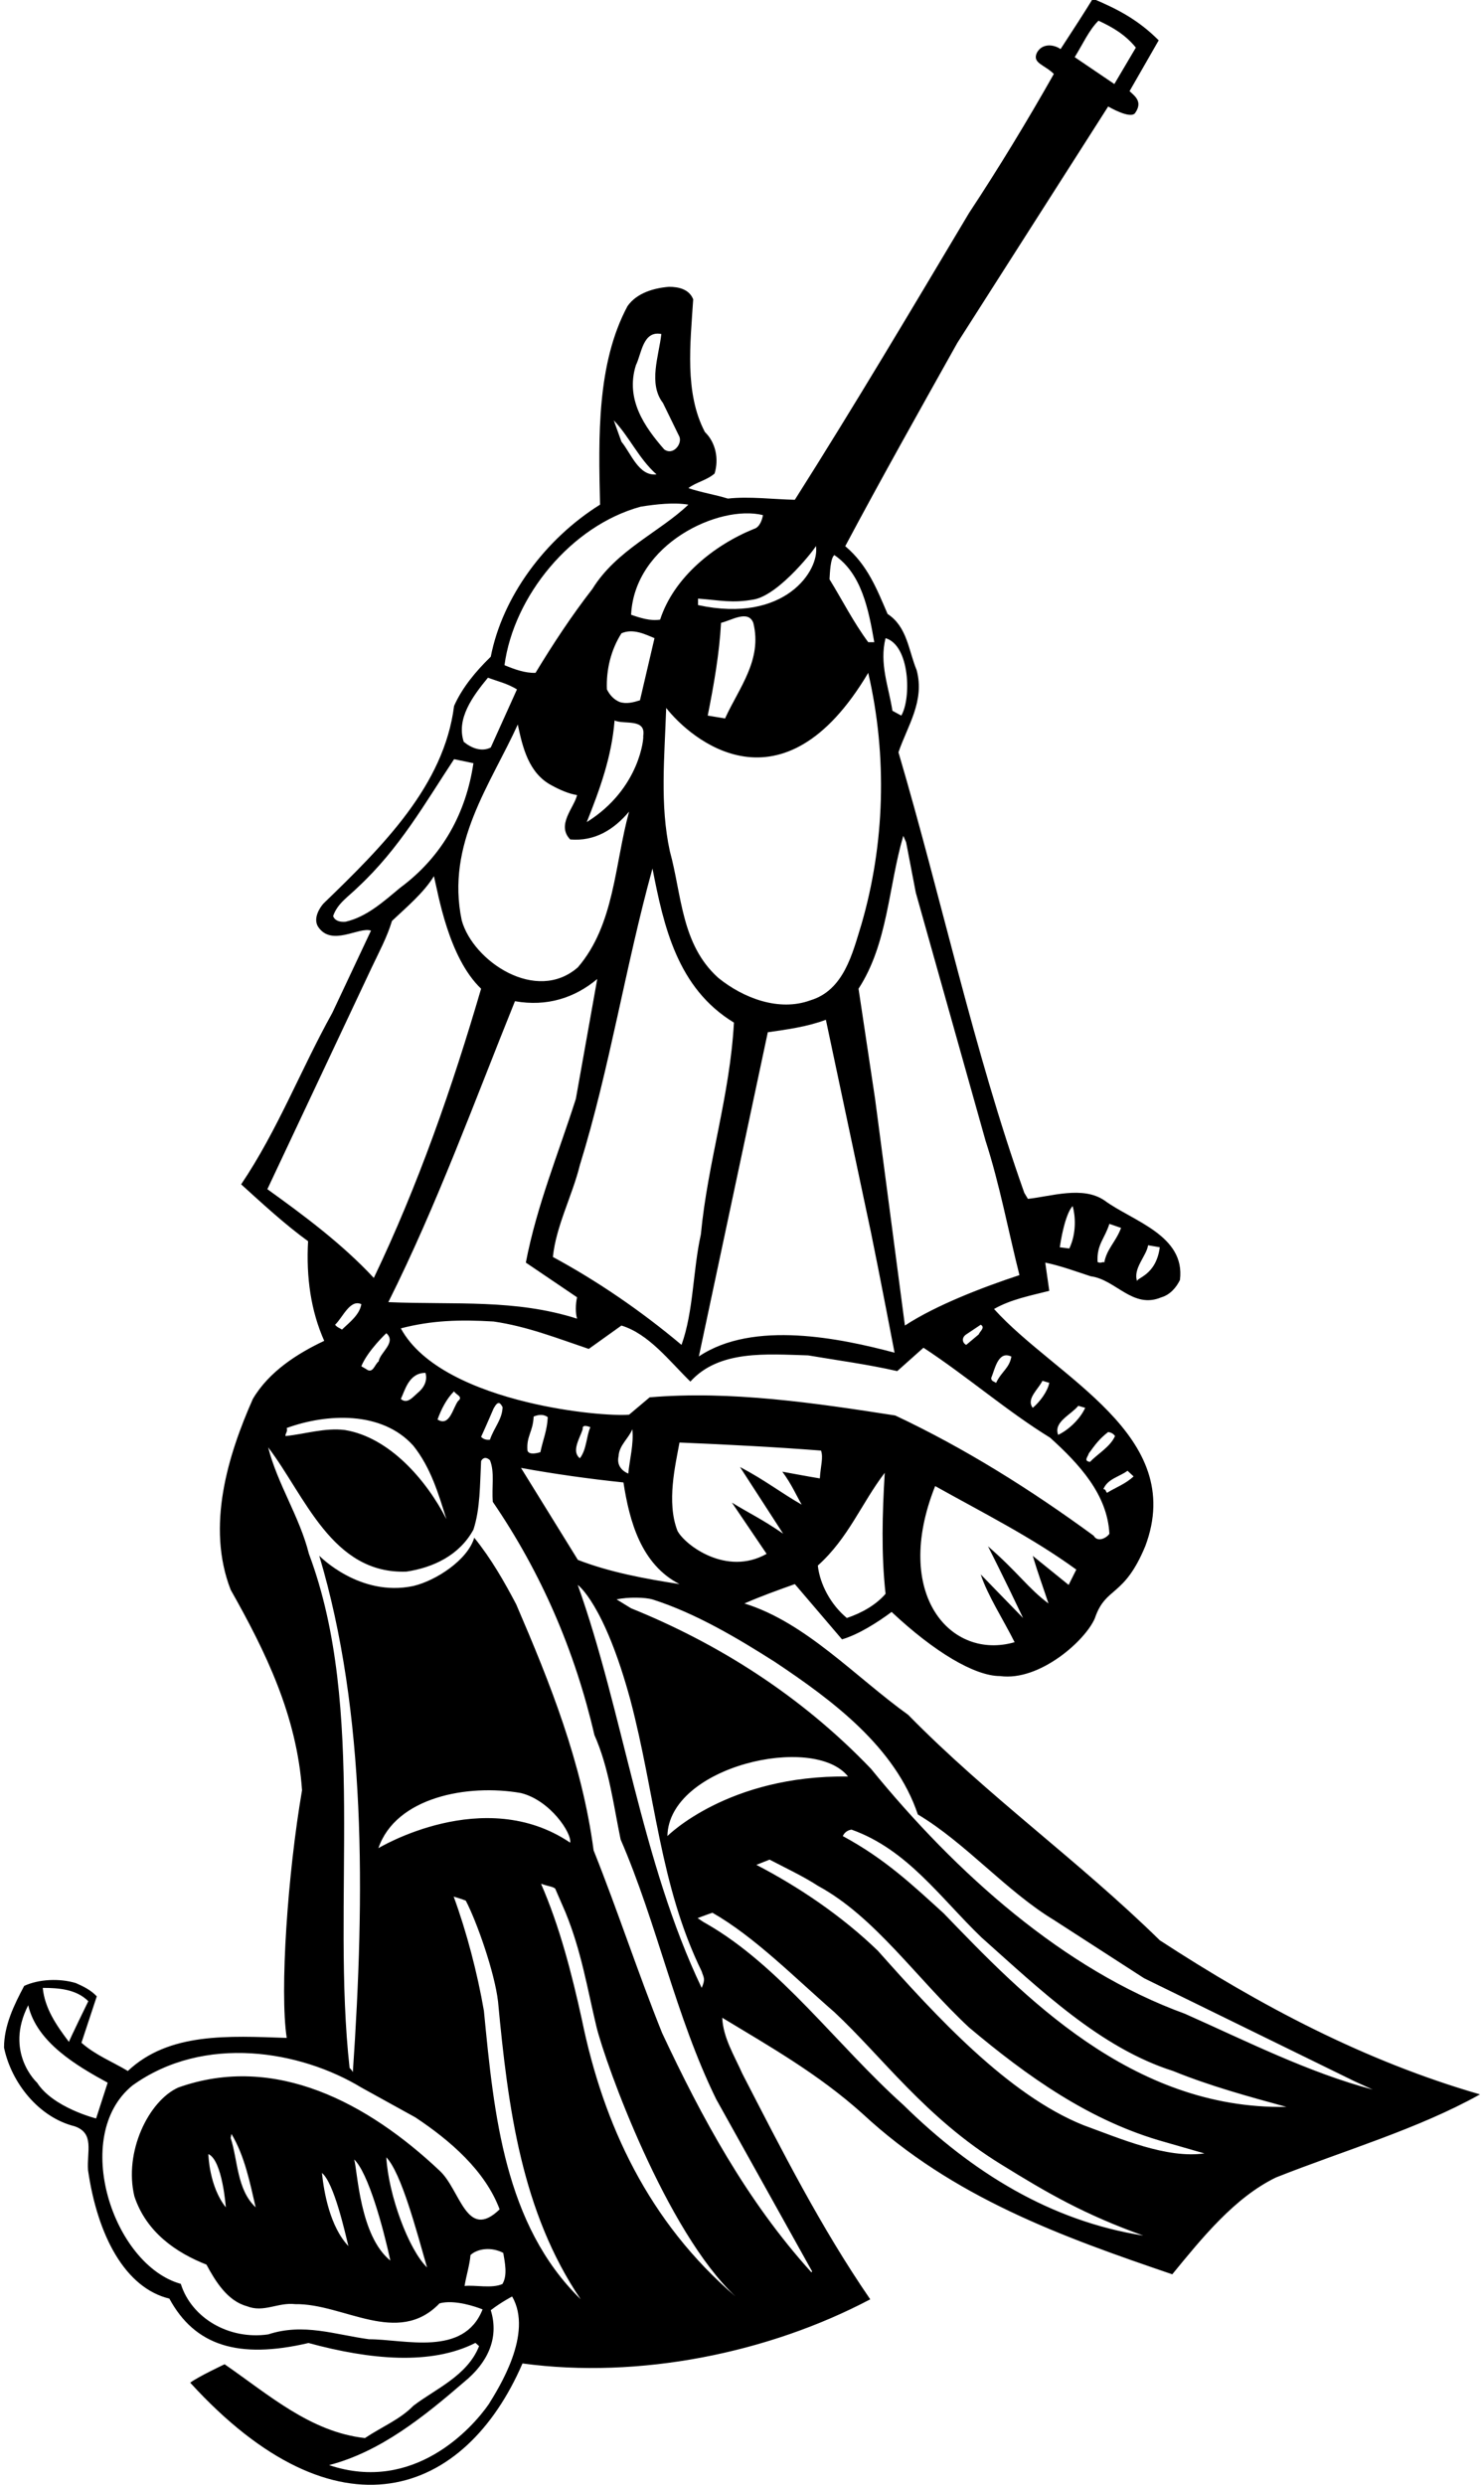 <?xml version="1.0" encoding="UTF-8"?>
<svg xmlns="http://www.w3.org/2000/svg" xmlns:xlink="http://www.w3.org/1999/xlink" width="368pt" height="616pt" viewBox="0 0 368 616" version="1.1">
<g id="surface1">
<path style=" stroke:none;fill-rule:nonzero;fill:rgb(0%,0%,0%);fill-opacity:1;" d="M 287.602 481 C 267.301 461.102 245.102 445.398 225.199 425.102 C 212.102 415.699 199.801 402.199 184.602 397.5 C 188.699 395.699 192.898 394.199 197.102 392.699 L 208.801 406.398 C 212.898 405.199 217.602 402.199 221.102 399.602 C 231.629 409.473 241.668 415.5 248 415.5 C 257.832 416.832 269.168 406.668 271.5 401.168 C 274.199 393.168 278.668 396.168 284 383.301 C 294.398 355.699 261.801 341.5 246.5 324.5 C 250.699 322.102 255.5 321.199 260.199 320 L 259.199 313 C 263.102 313.801 266.801 315.199 270.5 316.398 C 276.699 317.199 280.898 324.602 288 321.602 C 290.102 321 291.699 319.199 292.602 317.301 C 294 306.199 280.801 302.699 273.898 297.602 C 268.5 293.898 260.602 296.602 254.898 297.199 L 254 295.699 C 241.398 260.199 233.5 222.801 222.801 186.5 C 225 180 229.398 173.801 227.301 166.102 C 225.301 161.301 225 155.398 220.102 152.199 C 217.5 146.199 215.199 140.102 209.602 135.398 C 218.602 118.5 228 101.801 237.398 85 L 274.801 26.398 C 274.801 26.398 280.332 29.668 281.5 28 C 283.332 25.332 281.668 24 280.102 22.602 L 287.332 10 C 282.332 5 277.332 2.332 271 -0.332 C 269.168 2.668 266.168 7.332 263 12.168 C 261.332 11 258.5 10.668 257.168 13 C 255.832 15.668 259 16 261.332 18.332 C 254.832 29.832 247.699 41.602 240.301 52.801 C 226.102 76.602 212 100.398 197.102 123.898 C 191.898 123.801 185.699 123 180.5 123.602 C 177.301 122.602 173.898 122.102 170.699 121 C 172.699 119.5 175.199 119.102 177.199 117.398 C 178.301 113.801 177.5 109.699 174.801 107.102 C 169.699 97.398 171.199 85.102 171.898 74.199 C 170.898 71.699 168.301 71.102 165.898 71.102 C 162.199 71.398 157.898 72.602 155.602 75.898 C 148 90.102 148.398 108.199 148.801 125.102 C 135.199 133.602 124.602 147.898 121.699 162.801 C 117.898 166.5 114.602 170.5 112.602 175 C 110.102 194.699 95 209.699 80.199 224 C 79.168 225.168 77.668 227.668 78.832 229.668 C 82.168 234.832 89 229.668 92 230.699 L 82.398 251.102 C 74.602 265.102 68.898 280.102 59.801 293.602 C 65.102 298.398 70.602 303.5 76.398 307.699 C 75.898 316.699 77.102 325 80.398 332.398 C 73.801 335.5 66.699 340 62.699 346.801 C 56.5 360.801 51.102 378.398 57.199 394.102 C 65.898 409.5 73.602 425.301 74.898 443.801 C 71.332 464.5 69.332 493.668 71.102 505.199 C 56.602 504.699 41.898 503.801 31.699 513.398 C 27.898 511.102 23.699 509.5 20.199 506.398 L 24 494.898 C 22.5 493.301 20.602 492.398 18.801 491.602 C 14.801 490.398 9.699 490.602 6 492.301 C 3.5 497 1 502.102 1 507.602 C 2.801 516.301 9.602 524.898 18.5 527.102 C 23.5 528.832 21.5 533.332 21.832 538 C 24.168 554.168 31 567.168 42 569.832 C 48.332 581.5 59.102 584.898 76.5 580.832 C 91.832 585 106.898 586.398 117.898 580.801 L 118.801 581.602 C 115.898 589 107.801 592.301 102.5 596.398 C 99.199 599.801 94.5 601.699 90.5 604.398 C 77 602.898 66.699 593.699 55.699 586.102 C 55.699 586.102 49.168 589.168 47.168 590.668 C 83.668 630.668 115.332 618.832 129.566 585.898 C 158.5 589.832 190.602 583.301 215.801 570 C 203.5 552.102 193.898 533.102 184.102 514.102 C 182.102 509.602 179.301 505.102 179.102 500.199 C 191 507.398 203 514.199 213.898 524 C 236.301 544.801 263.398 554.5 290.699 563.801 C 298 554.898 306.102 544.801 316.398 539.801 C 333.301 533.102 351.602 527.801 367 519.199 C 338.602 511 312.602 497.301 287.602 481 Z M 284.699 308.699 L 287.602 309.199 C 286.668 316.332 281.602 316.766 282 317.668 C 280.832 314.531 284.332 311.332 284.699 308.699 Z M 275.102 303.398 L 278 304.398 C 276.699 307.898 274.434 309.602 273.832 313 C 273.633 312.602 272.969 313.332 272.168 312.832 C 271.969 308.434 273.898 307.199 275.102 303.398 Z M 266 299 C 266.668 301.332 267 305.668 265.168 309.5 L 262.801 309.199 C 264.168 300.332 266 299 266 299 Z M 272.398 5.133 C 275.898 6.734 279.066 8.602 281.668 11.801 L 276.332 20.832 L 266.5 14.168 C 268.398 11.168 270 7.5 272.398 5.133 Z M 192.168 412 C 206.48 421.543 222 433.102 227.602 449.801 C 239.5 456.898 249.5 468.801 261.398 476 L 283.699 490.398 L 336 516 L 340.398 518 C 324.5 513.801 309.102 506 293.801 499.199 C 263.801 488.301 237.102 464.398 216 438.5 C 198.5 420.199 177.801 407.301 156.5 398.699 C 155.301 398 154.102 397.199 152.898 396.5 C 155.832 395.832 160.168 396 161.801 396.5 C 172.5 399.898 183 406.168 192.168 412 Z M 154.602 367.5 C 156.102 377.199 159 387.801 168.5 392.699 C 160.102 391.398 151.301 389.801 143.301 386.699 L 129.199 363.898 C 137.5 365.398 146 366.602 154.602 367.5 Z M 132.332 351.168 C 134.668 350.168 135.832 351.332 135.832 351.332 C 135.668 354.668 134.699 356.699 134 360 C 133.301 360.199 131.199 360.801 130.801 359.602 C 130.5 356 132.168 355 132.332 351.168 Z M 144.5 354.301 C 144.301 353 145.898 353.602 146.398 353.801 C 145.398 356 145.5 359.301 143.801 361.5 C 141.602 359.801 143.801 356.5 144.5 354.301 Z M 153.398 361 C 153.5 358.301 155.898 356.602 156.801 354.301 C 157.199 358 156.102 361.898 155.801 365.301 C 154.102 364.602 152.898 363.102 153.398 361 Z M 156.332 421.469 C 162.5 444.832 163.602 467.398 174 488.699 C 174.5 490.332 175 490.5 174 492.801 C 159 461.398 154.5 424.332 143.266 392.898 C 143.266 392.898 149.832 397.5 156.332 421.469 Z M 210.301 440.398 C 180.5 440 165.5 455.168 165.5 455.168 C 165.832 437.832 201.832 429.668 210.301 440.398 Z M 183.5 363.668 L 194.199 380.199 C 188.832 376.5 185.699 375.102 181.5 372.5 L 190.102 385.199 C 180.168 390.832 169.832 383 168 379.5 C 165.227 372.391 167.5 363.168 168.5 357.602 C 180.301 358.102 192 358.699 203.602 359.602 C 204.199 361.398 203.5 363.332 203.301 366.5 C 201.168 366.168 194 364.832 194 364.832 C 196.332 368 197.301 370.398 198.801 373 C 193.699 370.102 189.832 367 183.5 363.668 Z M 210 401.102 C 206 397.801 203.301 392.699 202.801 388.102 C 210.398 381.301 213.602 372.699 219.398 365.102 C 218.801 375.102 218.5 385.199 219.602 395.102 C 217.199 397.898 213.602 399.898 210 401.102 Z M 265 392.898 L 256.102 385.699 C 257.5 390.332 258.168 392 260 397.5 C 255 393.801 252.332 389.668 245 383.332 C 245 383.332 248.832 390.832 253.699 401.102 L 243.199 390.301 C 244.898 395.5 248.801 401.5 251.602 407.102 C 235.832 411.668 221.168 395.332 231.898 368.398 C 243.699 375 255.898 381.102 266.898 389.102 Z M 281.102 366 C 279.199 367.801 276.801 368.699 274.801 369.898 C 274.199 370.5 274.398 369 273.602 369.199 C 274.602 366.602 277.602 366.102 279.602 364.602 Z M 270 360.301 C 271.602 358.102 272.602 356.699 274.801 355 C 275.5 355.102 276.102 355.398 276.5 356 C 275.301 358.699 272.199 360.398 270.301 362.398 C 268.602 362.199 269.801 361.102 270 360.301 Z M 267.398 348.5 L 269.102 349 C 267.898 351.699 265 354.5 262.398 355.699 C 261.199 352.5 265.5 350.801 267.398 348.5 Z M 275.102 380.199 C 274.699 381 272.301 382.602 271.199 380.699 C 255.5 369.199 239.199 359 222 350.898 C 202.102 347.801 181.199 344.699 161.102 346.398 L 156 350.699 C 152.254 350.996 141.746 350.277 130.629 347.574 L 130.645 347.742 C 130.641 347.68 130.633 347.629 130.629 347.574 C 118.004 344.512 104.594 338.891 99.398 329.301 C 107.102 327.301 114 327.102 122.398 327.602 C 130.699 328.801 138.301 331.801 146 334.398 L 154.102 328.602 C 160.898 330.699 165.898 337.301 171.199 342.5 C 178.301 334.602 190.199 335.699 200.398 336 C 208.102 337.301 215 338.199 222.5 339.898 L 229 334.102 C 239.699 341.102 249.801 349.898 260.398 356.398 C 267.699 363 274.602 370.5 275.102 380.199 Z M 124.633 348.832 C 124.531 351.934 122.5 353.898 121.5 356.898 C 120.602 357 119.898 356.801 119.301 356.199 C 120.5 353.602 122.398 349.168 122.398 349.168 C 123.5 347.168 124 347.668 124.633 348.832 Z M 113.602 347.301 C 112.301 349 111.5 353.801 108.5 351.898 C 109.398 349.398 110.699 346.801 112.602 344.898 C 112.898 345.699 115 346.199 113.602 347.301 Z M 95.801 330.5 C 98.398 332.801 94.199 335.301 93.898 337.5 C 92.898 338.199 92.5 340.699 90.801 339.398 L 89.602 338.699 C 91.168 334.832 95.801 330.5 95.801 330.5 Z M 84.801 329.602 C 84.199 329.199 83.5 329 83.102 328.398 C 85 326.602 86.801 322 89.602 323.301 C 89.199 325.898 86.699 327.801 84.801 329.602 Z M 96.301 322.801 C 108.398 298.602 117.602 273.199 127.699 248.199 C 135.602 249.602 142.5 247.398 148.102 242.699 L 142.801 272.398 C 138.5 285.898 133.102 298.898 130.398 313 L 143.102 321.602 C 142.699 323.301 142.699 325.602 143.102 326.898 C 127.699 322 113.102 323.5 96.301 322.801 Z M 141.398 208.102 C 147.398 208.602 152.102 205.801 156 201.199 C 152.398 214.301 152.398 229.199 143.301 239.801 C 133 248.832 117.332 238.332 114.5 228.168 C 110.5 209.168 121.699 194.398 128.398 179.602 C 129.602 185.301 131.102 191.699 136.801 194.699 C 138.801 195.801 141.102 196.801 143.102 197.102 C 142.398 200.199 137.898 204.5 141.398 208.102 Z M 173.801 306 C 171.801 315 172 325.102 169 333.398 C 159 325 148.199 317.602 137.102 311.602 C 137.898 303.898 141.898 296.5 143.801 288.801 C 151.199 264.898 155.102 239.5 161.801 215.301 C 164.602 229.699 168 245 182 253.5 C 181 271.699 175.5 288.102 173.801 306 Z M 190.398 255.898 C 195.301 255.199 200.301 254.5 204.801 252.801 L 216 305.602 C 217.898 314.801 221.832 335.332 221.832 335.332 C 208.668 331.832 186.832 327.168 173.301 336.266 Z M 158.699 173.602 C 157.102 174.102 155.301 174.602 153.602 174 C 152.199 173.398 151.199 172.301 150.5 170.898 C 150.301 166 151.5 161.102 154.102 157 C 157 155.699 160.102 157.301 162.301 158.199 Z M 152.398 178.602 C 154.801 179.699 160.266 177.969 159.5 182.5 C 159.699 182.5 158.832 195.5 145.5 203.801 C 148.699 195.801 151.699 187.602 152.398 178.602 Z M 103.699 345.199 C 102.379 346.316 101 348.199 99.398 346.801 C 100.398 344.801 101.332 340.332 105.5 340.332 C 105.5 340.332 106.5 342.832 103.699 345.199 Z M 239.602 330.801 L 243.199 328.398 C 244.398 329.102 243 330 242.699 330.801 L 239.602 333.398 C 238.602 332.898 238.398 331.602 239.602 330.801 Z M 258.5 342.301 L 260.199 342.801 C 259.801 344.898 257.898 347.5 256.102 349 C 254.398 346.801 257.5 344.398 258.5 342.301 Z M 250.801 336.301 C 250.301 339.199 248.332 340 247 342.832 C 246.602 342.434 245.801 342.5 245.801 341.602 C 246.699 339.5 247.5 334.699 250.801 336.301 Z M 224 207.199 L 224.699 208.801 L 227.102 221.301 L 244.398 282.801 C 247.898 293.602 250 305 252.801 316.102 C 244 319 232.168 323.5 224.398 328.602 L 217 272.398 L 212.898 245.102 C 220.199 233.898 220.301 219.801 224 207.199 Z M 219.602 158.199 C 225.668 160 226 173.168 223.5 177.398 L 221.301 176.199 C 220.398 170.301 218 164.5 219.602 158.199 Z M 213.602 229.199 C 211.398 236.301 209.301 245.5 200.898 248 C 193.199 250.801 184.398 247.5 178.102 242.398 C 168.898 234.102 169.102 221.898 166.102 211 C 163.602 199.5 164.801 187.602 165.199 175.5 C 171.332 183.332 194 202.668 215.301 166.801 C 220.102 187.5 219.398 209.301 213.602 229.199 Z M 175.5 177.398 C 177 169.898 178.398 162 178.801 154.398 C 181.398 153.801 185.5 151.102 186.801 154.398 C 189.102 163.602 183.199 170.602 179.801 178.102 Z M 206.898 137.602 C 213.699 142.199 215.398 151.199 216.801 159.199 L 215.301 159.199 C 211.602 154.199 208.898 148.801 205.699 143.602 C 205.801 142.102 205.898 138.398 206.898 137.602 Z M 202.332 135.332 C 203.332 141.332 194.668 154.668 173.102 150 L 173.102 148.398 C 178.602 148.801 181.5 149.602 187 148.602 C 193.5 147.332 202.531 135.434 202.332 135.332 Z M 189.199 127.699 C 189 128.832 188.398 130.699 187 131.102 C 177.102 135.102 167.102 143.102 163.699 153.602 C 161.301 154 158.801 153.199 156.5 152.398 C 157.332 134.832 178.332 125 189.199 127.699 Z M 157.699 90.5 C 159.102 87.699 159.398 81.898 164 82.801 C 163.398 88.199 160.699 95.102 164.398 99.898 L 168.5 108.301 C 169.168 110.168 166.832 113 164.699 111.398 C 159.898 105.898 155 99 157.699 90.5 Z M 162.801 117.602 C 158.398 118.102 156.5 112.398 154.102 109.5 L 152.199 104.199 C 156.102 108.301 158.398 113.699 162.801 117.602 Z M 158.898 125.602 C 162.699 125 167.102 124.5 170.699 125.102 C 163.602 131.898 152.898 136.301 146.898 146 C 141.699 152.699 137.102 159.699 132.801 166.801 C 130.199 166.898 127.5 165.898 125.102 164.898 C 127.398 147.801 141.602 130.301 158.898 125.602 Z M 121 168 C 123.699 169 125.699 169.398 128.199 170.898 L 121.699 185.301 C 119.398 186.5 116.801 185.398 115 183.898 C 113.102 178.199 117.199 172.602 121 168 Z M 85.699 228.5 C 84.5 228.602 83.102 228.398 82.602 227.102 C 83.699 223.898 86.398 222.301 88.801 219.898 C 99.102 210.301 105.398 199.102 112.602 188.199 L 117.398 189.199 C 115.602 201.301 109.898 212.199 99.199 220.102 C 95 223.602 90.898 227.301 85.699 228.5 Z M 66.301 294.801 L 92.199 239.801 C 94 236 96 232.301 97.199 228.301 C 100.801 224.898 105.102 221.301 107.602 217.199 C 108.668 221.5 111.168 237.332 119.301 245.102 C 112.102 269.699 103.699 293.801 92.699 316.801 C 84.801 308.301 75.199 301.199 66.301 294.801 Z M 71.102 354 C 81 350.398 94.699 349.699 102.5 358.398 C 106.801 363.801 108.699 370.199 110.699 376.602 C 105.801 367 96.602 356.301 85.5 354.5 C 80.5 353.898 75.699 355.5 70.801 356 C 70.699 355.301 71.398 355 71.102 354 Z M 21.898 496.102 C 21.898 496.102 17.102 505.898 17.102 506.199 C 14 502.102 11.102 497.898 10.602 492.801 C 14.5 492.801 18.898 493.102 21.898 496.102 Z M 9.199 516.301 C 9.199 516.301 1 508.832 7 497.102 C 9.102 506.301 19 512.102 26.699 516.301 L 23.832 525.168 C 23.832 525.168 13.168 522.5 9.199 516.301 Z M 91.5 579.898 C 83.199 578.801 75.301 575.801 66.5 578.699 C 56.801 580.102 47.5 574.668 44.832 566.168 C 28 561.5 17.5 529.5 32.832 517 C 50.668 504.168 74.602 508.398 89.602 517.5 L 103 524.898 C 111.602 530.602 120.301 538.102 123.898 547.699 C 115.668 555.668 114.168 542.832 109 538.102 C 91.398 521.5 68.301 508.898 44.199 517.5 C 36.832 520.832 30.668 533.5 33.332 544.5 C 36.332 553.5 43.832 558.5 51.199 561.398 C 53.398 565.5 56.398 570.398 61.199 571.699 C 65.398 573.398 68.898 570.699 73.199 571.199 C 85.199 571 98.602 581.801 109 571 C 112.699 570 118 571.832 119.668 572.5 C 115 584.332 100.301 579.898 91.5 579.898 Z M 93.832 458.168 C 98.168 445.5 116 442.168 129.199 444.5 C 136.5 446.332 141.832 454.5 141.398 456.801 C 120 442.332 93.832 458.168 93.832 458.168 Z M 124.801 558.5 C 125.199 560.898 125.898 564 124.602 566.199 C 122 567.398 117.801 566.398 115.199 566.699 C 115.602 564.199 116.5 561.332 116.668 559.031 C 118.5 557.332 122 557 124.801 558.5 Z M 95.801 534.801 C 99.5 538.668 103.199 552.699 105.898 562.102 C 101.332 557.668 96.332 544.168 95.801 534.801 Z M 96.801 560.398 C 89.199 554.301 88.668 538.168 87.832 535.332 C 91.332 538.668 95 552.102 96.801 560.398 Z M 86.398 556.801 C 81.832 552 80.332 543.5 79.832 538.668 C 82.832 541.168 85.5 553.168 86.398 556.801 Z M 63.398 547.199 C 58.699 542.801 59 535.5 57.199 530 L 57.398 529 C 60.699 534.5 62 541.199 63.398 547.199 Z M 56 547.199 C 51.832 542 51.668 534 51.668 534 C 55.168 535.5 56 547.199 56 547.199 Z M 121.199 596 C 117.168 601.832 102.668 618.168 81.602 611.102 C 94.301 607.801 105 599.199 115.199 590.398 C 120.699 585.898 123.898 579.801 121.699 572.699 C 124.332 570.668 127 569.301 127 569.301 C 132.301 578.5 123.668 592 121.199 596 Z M 120 498.5 C 118.398 489.199 115.699 478.867 112.5 470.168 C 112.5 470.168 114.633 470.801 115.5 471.168 C 118.234 476.367 122.668 489 123.5 496.168 C 126 522.867 129.398 548.398 144 570 C 125.102 551.5 122.5 524.301 120 498.5 Z M 144.301 500.699 C 141.801 489.301 138.766 477.5 134.168 467 C 136.168 467.668 137 467.668 137.668 468.168 L 140.199 474 C 144.168 483.668 145.602 492.801 147.898 502.398 C 150.168 511.668 165.168 553.168 182.398 569.301 C 160.801 550.801 149.602 526.602 144.301 500.699 Z M 201.398 563.102 L 201.199 563.301 C 185.102 545.5 174 524.898 164.199 504 C 158.199 489.102 153.199 473.699 147.199 458.699 C 144.301 436.898 136.398 417.199 128 397.699 C 125 392 121.801 386.398 117.602 381.199 C 116 386.668 108.168 391.832 102.5 393.168 C 89.168 396 79.168 385.668 79.168 385.668 C 90.832 424.668 90.5 469.832 87.5 513.668 C 87.5 513.668 87 512.801 86.699 512.699 C 82.102 471.5 91 423.5 76.602 385.199 C 74.301 376 68.801 367.898 66.5 358.801 C 75.602 370.699 82.301 390.301 100.801 389.602 C 107.398 388.602 113.898 385.602 117.398 379.199 C 119.102 374 119 368 119.301 362.199 C 119.898 361.102 120.801 361.301 121.5 362 C 122.699 364.898 121.898 368.602 122.199 372.301 C 134.301 390 142.602 409.398 147.398 430.102 C 151 438.199 152.102 447.301 153.898 456 C 163 477 167.5 499.801 177.602 520.398 Z M 224 521.801 C 207.602 507.102 193.5 487.398 175.199 476.898 C 174.168 476.332 174.5 476.5 173 475.5 C 173 475.5 175.168 474.668 176.668 474.168 C 187.168 480.168 197.102 490.301 206.898 498.801 C 218.699 509.801 229.5 525 248.168 536.5 C 260 543.832 269 549 283.5 554.199 C 260.602 550.602 241.102 538.602 224 521.801 Z M 268.668 526.832 C 250 519.332 232.102 499.801 217.699 483.602 C 208.699 474.898 197.969 467.699 187.566 462.301 L 190.832 461 C 194.332 462.832 199.398 465.234 202.832 467.5 C 217 475.168 227.301 490.5 240.301 502.602 C 254.602 514.602 270.168 525.832 288.934 531.031 L 298.668 533.832 C 289.332 535.168 277.832 530.168 268.668 526.832 Z M 234 474.301 C 226.398 467.398 219.5 460.832 209 455.168 C 209.668 453.668 211.168 453.566 211.168 453.566 C 225 458.5 233.102 470.398 243.398 480.301 C 258 493.301 272.898 507.699 290.898 513.398 C 300 517.102 309.5 519.699 319 522.301 C 280.5 523 253.332 494.332 234 474.301 "/>
<path style=" stroke:none;fill-rule:nonzero;fill:rgb(0%,0%,0%);fill-opacity:1;" d="M 130.629 347.574 L 130.613 347.414 C 130.617 347.457 130.621 347.512 130.629 347.574 "/>
<path style=" stroke:none;fill-rule:nonzero;fill:rgb(0%,0%,0%);fill-opacity:1;" d="M 130.613 347.414 C 130.605 347.344 130.602 347.301 130.602 347.301 L 130.613 347.414 "/>
</g>
</svg>
